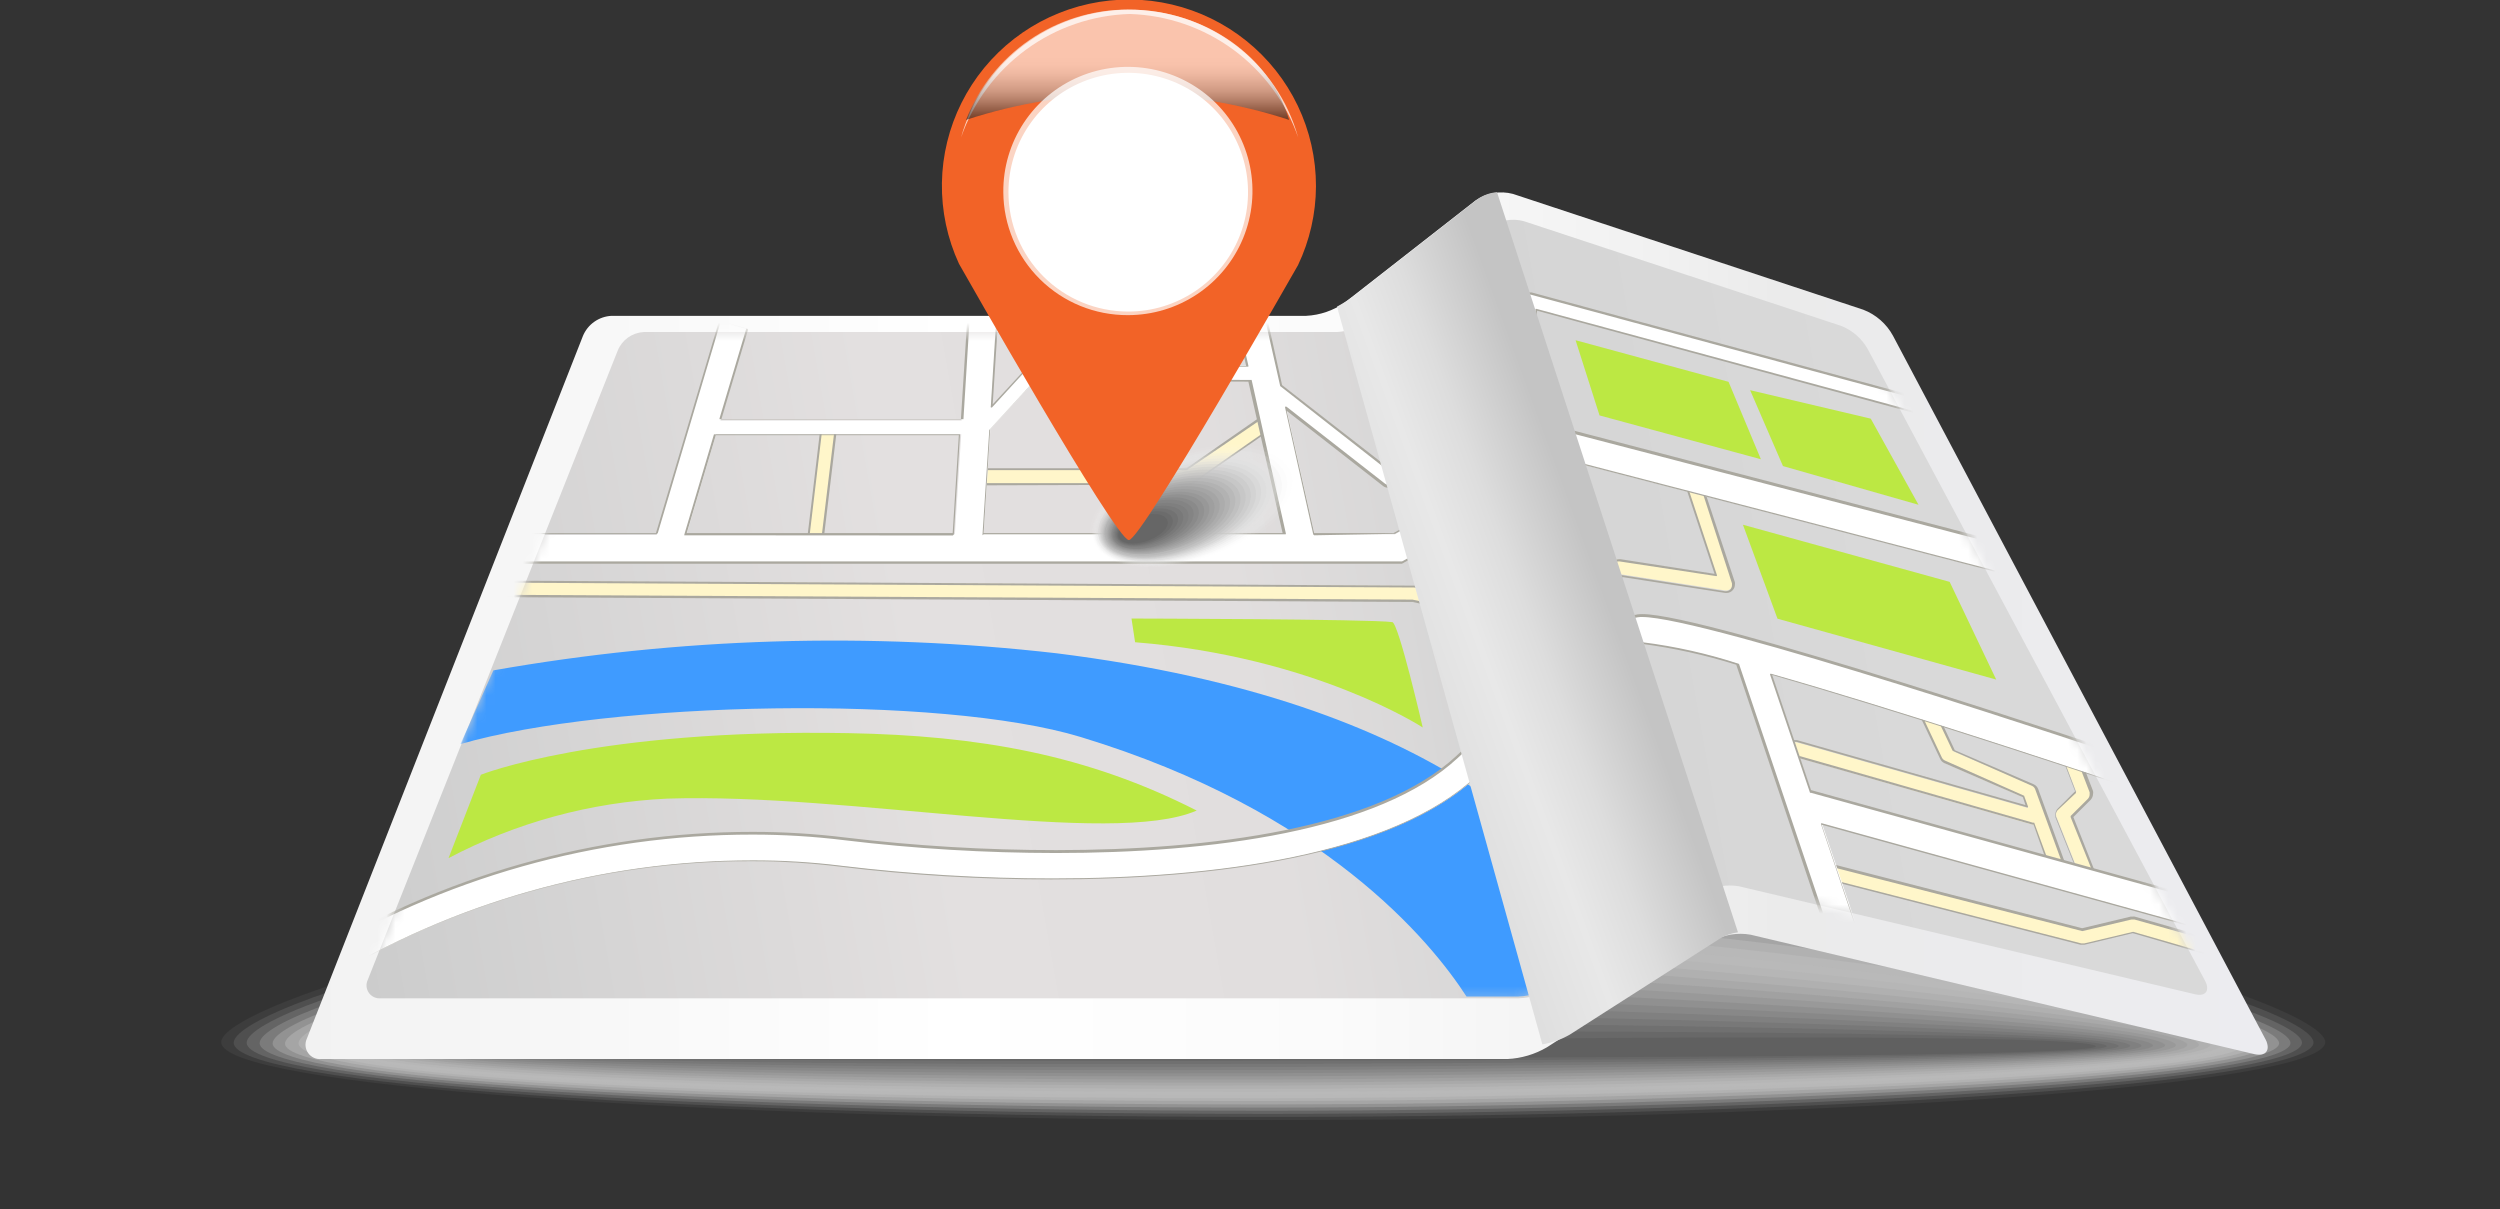 <svg width="275" height="133" viewBox="0 0 275 133" fill="none" xmlns="http://www.w3.org/2000/svg">
<rect x="0" y="0" width="275" height="133" fill="#333333" stroke="none"/>
<g clip-path="url(#clip0_1169_21441)">
<g style="mix-blend-mode:multiply">
<path opacity="0.05" d="M255.782 114.631C255.782 119.398 201.577 123.204 139.888 123.204C75.474 123.204 24.33 119.38 24.33 114.641C24.33 109.901 75.698 94.006 141.09 94.024C202.731 94.024 255.654 109.838 255.782 114.631Z" fill="#F7F7F7"/>
<path opacity="0.1" d="M254.484 114.659C254.612 119.253 198.484 122.86 139.76 122.86C75.554 122.86 25.709 119.235 25.709 114.704C25.709 110.173 74.913 95.03 141.106 95.075C199.782 95.048 254.323 109.974 254.484 114.659Z" fill="#F0F0F0"/>
<path opacity="0.14" d="M253.217 114.677C253.426 119.108 195.439 122.516 139.663 122.525C75.682 122.525 27.135 119.054 27.135 114.704C27.135 110.354 74.159 96.008 141.058 96.063C196.817 96.072 252.993 110.182 253.217 114.677Z" fill="#E8E8E8"/>
<path opacity="0.19" d="M251.951 114.704C252.24 118.963 192.394 122.181 139.583 122.181C75.81 122.181 28.561 118.882 28.561 114.74C28.561 110.599 73.438 97.015 141.058 97.087C193.852 97.096 251.663 110.363 251.951 114.704Z" fill="#E1E1E1"/>
<path opacity="0.24" d="M250.701 114.722C251.054 118.827 189.332 121.836 139.487 121.836C75.939 121.836 29.988 118.719 29.988 114.777C29.988 110.834 72.669 98.02 141.058 98.111C190.903 98.12 250.333 110.535 250.701 114.722Z" fill="#D9D9D9"/>
<path opacity="0.29" d="M249.371 114.74C249.804 118.682 186.223 121.492 139.343 121.492C76.003 121.492 31.35 118.556 31.35 114.804C31.35 111.052 71.852 99.017 141.01 99.135C187.938 99.144 248.986 110.708 249.371 114.74Z" fill="#D2D2D2"/>
<path opacity="0.33" d="M248.169 114.767C248.666 118.537 183.242 121.111 139.327 121.111C76.195 121.165 32.841 118.392 32.841 114.767C32.841 111.143 71.162 99.951 141.074 100.087C184.989 100.168 247.656 110.88 248.169 114.767Z" fill="#CACACA"/>
<path opacity="0.38" d="M246.903 114.786C247.48 118.411 180.197 120.803 139.231 120.803C76.323 120.866 34.267 118.229 34.267 114.867C34.267 111.505 70.409 101.029 141.074 101.183C182.056 101.192 246.326 111.061 246.903 114.786Z" fill="#C2C2C2"/>
<path opacity="0.43" d="M245.653 114.813C246.294 118.247 177.151 120.458 139.151 120.458C76.451 120.531 35.694 118.057 35.694 114.903C35.694 111.75 69.672 102.035 141.09 102.216C179.075 102.216 244.979 111.233 245.653 114.813Z" fill="#BBBBBB"/>
<path opacity="0.48" d="M244.386 114.831C245.092 118.102 174.09 120.114 139.054 120.114C76.547 120.196 37.12 117.894 37.12 114.931C37.12 111.967 68.918 103.15 141.09 103.222C176.11 103.276 243.649 111.405 244.386 114.831Z" fill="#B3B3B3"/>
<path opacity="0.52" d="M243.12 114.849C243.906 117.957 170.997 119.77 138.942 119.779C76.676 119.86 38.514 117.731 38.514 114.967C38.514 112.203 68.133 104.092 141.09 104.246C173.161 104.3 242.303 111.577 243.12 114.849Z" fill="#ACACAC"/>
<path opacity="0.57" d="M241.87 114.876C242.72 117.812 168 119.407 138.878 119.407C76.836 119.498 39.973 117.541 39.973 114.967C39.973 112.393 67.428 105.116 141.106 105.243C170.196 105.325 240.973 111.786 241.87 114.876Z" fill="#A4A4A4"/>
<path opacity="0.62" d="M240.604 114.894C241.517 117.667 164.955 119.081 138.798 119.09C76.964 119.199 41.399 117.404 41.399 115.03C41.399 112.656 66.675 106.149 141.106 106.294C167.247 106.349 239.626 111.931 240.604 114.894Z" fill="#9D9D9D"/>
<path opacity="0.67" d="M239.338 114.921C240.315 117.522 161.909 118.737 138.718 118.746C77.093 118.864 42.826 117.232 42.826 115.057C42.826 112.882 65.921 107.164 141.106 107.318C164.281 107.364 238.28 112.103 239.338 114.921Z" fill="#959595"/>
<path opacity="0.71" d="M238.152 114.94C239.194 117.377 158.912 118.392 138.686 118.401C77.285 118.528 44.316 117.069 44.316 115.094C44.316 113.118 65.152 108.17 141.186 108.342C161.316 108.388 236.95 112.275 238.152 114.94Z" fill="#8D8D8D"/>
<path opacity="0.76" d="M236.821 114.958C237.927 117.232 155.803 118.057 138.542 118.057C77.349 118.193 45.679 116.906 45.679 115.121C45.679 113.335 64.431 109.176 141.122 109.366C158.367 109.402 235.603 112.447 236.821 114.958Z" fill="#868686"/>
<path opacity="0.81" d="M235.555 114.985C236.725 117.087 152.758 117.704 138.445 117.704C77.541 117.849 47.089 116.734 47.089 115.148C47.089 113.562 63.661 110.173 141.106 110.372C155.402 110.427 234.257 112.629 235.555 114.985Z" fill="#7E7E7E"/>
<path opacity="0.86" d="M234.305 115.003C235.523 116.942 149.713 117.368 138.365 117.368C77.605 117.522 48.532 116.58 48.532 115.184C48.532 113.789 62.956 111.179 141.138 111.405C152.453 111.442 232.911 112.801 234.305 115.003Z" fill="#777777"/>
<path opacity="0.9" d="M233.039 115.03C234.321 116.797 146.667 117.024 138.285 117.024C77.734 117.187 49.958 116.408 49.958 115.212C49.958 114.015 62.187 112.158 141.138 112.42C149.488 112.457 231.548 112.973 233.039 115.03Z" fill="#6F6F6F"/>
<path opacity="0.95" d="M231.741 115.049C233.087 116.653 143.59 116.68 138.157 116.689C77.83 116.852 51.352 116.245 51.352 115.248C51.352 114.251 61.402 113.073 141.106 113.436C146.539 113.472 230.138 113.155 231.741 115.049Z" fill="#686868"/>
<path d="M230.523 115.067C231.901 116.517 140.561 116.335 138.109 116.344C78.006 116.517 52.811 116.082 52.811 115.284C52.811 114.487 60.68 114.079 141.138 114.478C143.59 114.505 228.84 113.336 230.523 115.067Z" fill="#606060"/>
</g>
<path d="M249.23 114.373C249.795 115.536 249.23 116.248 247.95 115.948L192.57 102.817C191.097 102.557 189.58 102.816 188.278 103.549L170.169 115.198C168.847 115.976 167.354 116.421 165.821 116.492H35.333C35.056 116.518 34.777 116.471 34.524 116.355C34.272 116.239 34.054 116.059 33.894 115.832C33.733 115.606 33.636 115.341 33.611 115.065C33.586 114.789 33.634 114.511 33.751 114.26L64.115 36.974C64.373 36.34 64.808 35.792 65.368 35.397C65.929 35.001 66.591 34.774 67.277 34.742H143.684C145.198 34.665 146.659 34.164 147.9 33.297L162.319 22.042C162.911 21.634 163.584 21.359 164.293 21.236C165.001 21.113 165.728 21.145 166.423 21.329L204.956 34.066C206.356 34.603 207.518 35.621 208.231 36.936L249.23 114.373Z" fill="url(#paint0_linear_1169_21441)"/>
<path d="M242.585 107.938C243.112 109.007 242.585 109.645 241.437 109.364L191.29 97.49C189.951 97.259 188.574 97.498 187.393 98.165L170.997 108.651C169.8 109.351 168.45 109.751 167.063 109.814H41.883C41.632 109.838 41.379 109.795 41.15 109.69C40.92 109.585 40.723 109.421 40.577 109.215C40.432 109.01 40.344 108.769 40.322 108.518C40.3 108.268 40.345 108.016 40.453 107.788L67.955 38.549C68.19 37.976 68.583 37.481 69.09 37.122C69.597 36.764 70.195 36.556 70.816 36.523H147.053C148.407 36.445 149.711 35.99 150.818 35.21L163.863 24.987C164.404 24.61 165.022 24.356 165.672 24.242C166.323 24.129 166.99 24.159 167.628 24.33L202.528 35.848C203.788 36.347 204.833 37.27 205.483 38.456L242.585 107.938Z" fill="url(#paint1_linear_1169_21441)"/>
<mask id="mask0_1169_21441" style="mask-type:luminance" maskUnits="userSpaceOnUse" x="40" y="24" width="203" height="86">
<path d="M242.566 107.938C243.074 108.989 242.566 109.627 241.399 109.364L191.252 97.49C189.922 97.238 188.546 97.471 187.374 98.146L170.96 108.651C169.758 109.337 168.409 109.73 167.025 109.795H41.846C41.597 109.82 41.346 109.778 41.118 109.674C40.891 109.57 40.695 109.407 40.551 109.203C40.408 108.999 40.321 108.76 40.301 108.511C40.28 108.263 40.326 108.013 40.434 107.788L67.917 38.531C68.153 37.959 68.547 37.467 69.054 37.112C69.561 36.756 70.159 36.552 70.778 36.523H147.034C148.39 36.442 149.695 35.98 150.799 35.192L163.863 24.968C164.404 24.591 165.022 24.338 165.673 24.227C166.325 24.117 166.992 24.152 167.628 24.33L202.528 35.848C203.783 36.345 204.827 37.26 205.483 38.437L242.566 107.938Z" fill="white"/>
</mask>
<g mask="url(#mask0_1169_21441)">
<g style="mix-blend-mode:color-burn">
<path d="M170.96 108.426L179.148 103.174C172.484 94.113 158.988 77.23 116.257 71.865C95.612 69.5 74.732 70.132 54.27 73.741L50.655 81.845C67.108 77.099 103.494 76.386 118.892 81.076C145.679 89.217 157.425 103.586 161.322 109.627H166.969C168.378 109.561 169.749 109.148 170.96 108.426Z" fill="#3F9BFF"/>
</g>
<path d="M90.398 47.101L88.829 60.271L90.399 60.456L91.968 47.286L90.398 47.101Z" fill="#FFF6CA"/>
<path d="M90.337 60.554L88.661 60.347L90.261 46.935H90.374L92.068 47.141L90.468 60.422V60.535L90.337 60.554ZM88.906 60.141L90.224 60.291L91.786 47.366L90.449 47.216L88.906 60.141Z" fill="#AAA89F"/>
<path d="M131.034 53.256H108.313V51.699H130.545L138.827 45.94L139.712 47.235L131.034 53.256Z" fill="#FFF6CA"/>
<path d="M108.182 53.388V51.512H130.507L138.865 45.697L139.919 47.178L131.128 53.275V53.181V53.313L108.182 53.388ZM108.426 53.144H131.015L139.561 47.197L138.789 46.09L130.545 51.718H108.426V53.05V53.144Z" fill="#AAA89F"/>
<path d="M172.522 69.764H172.353L155.411 66.125L56.039 65.506C55.829 65.506 55.628 65.423 55.48 65.275C55.332 65.127 55.248 64.927 55.248 64.718C55.248 64.509 55.332 64.309 55.48 64.161C55.628 64.013 55.829 63.93 56.039 63.93L155.411 64.455H155.58L172.202 68.019L177.416 61.829C177.504 61.724 177.619 61.645 177.748 61.599C177.877 61.552 178.016 61.541 178.15 61.566L188.692 63.199L185.529 53.613C185.494 53.516 185.479 53.412 185.484 53.309C185.49 53.206 185.516 53.105 185.562 53.012C185.608 52.919 185.672 52.837 185.75 52.769C185.829 52.701 185.92 52.65 186.019 52.618C186.118 52.586 186.222 52.574 186.326 52.582C186.429 52.59 186.531 52.618 186.623 52.665C186.716 52.712 186.798 52.777 186.866 52.856C186.933 52.935 186.985 53.026 187.017 53.125L190.612 63.93C190.652 64.059 190.659 64.195 190.632 64.327C190.604 64.459 190.543 64.582 190.454 64.683C190.365 64.785 190.252 64.862 190.125 64.908C189.997 64.953 189.861 64.965 189.727 64.943L178.339 63.18L173.106 69.389C173.045 69.493 172.96 69.58 172.859 69.646C172.757 69.711 172.642 69.751 172.522 69.764Z" fill="#FFF6CA"/>
<path d="M172.334 69.858L155.392 66.219L56.096 65.694C55.857 65.689 55.63 65.593 55.462 65.425C55.294 65.257 55.197 65.031 55.192 64.793C55.197 64.551 55.296 64.32 55.468 64.149C55.639 63.977 55.871 63.879 56.114 63.874L155.486 64.418H155.675L172.221 67.963L177.398 61.829C177.483 61.728 177.59 61.648 177.71 61.593C177.83 61.538 177.962 61.509 178.094 61.51H178.245L188.598 63.124L185.492 53.744C185.474 53.651 185.474 53.556 185.492 53.463C185.487 53.271 185.545 53.084 185.657 52.928C185.77 52.772 185.929 52.657 186.113 52.6C186.206 52.582 186.302 52.582 186.395 52.6C186.589 52.6 186.778 52.661 186.934 52.776C187.09 52.891 187.205 53.053 187.261 53.238L190.838 64.043C190.856 64.136 190.856 64.231 190.838 64.324C190.836 64.539 190.756 64.746 190.612 64.906C190.528 65.004 190.425 65.084 190.308 65.138C190.191 65.194 190.064 65.223 189.934 65.225H189.784L178.489 63.48L173.294 69.633C173.207 69.732 173.1 69.811 172.98 69.866C172.86 69.921 172.729 69.95 172.597 69.952V69.727C172.694 69.724 172.79 69.7 172.877 69.658C172.965 69.616 173.043 69.557 173.106 69.483L178.339 63.274H178.452L189.746 65.037H189.859C189.955 65.037 190.05 65.018 190.137 64.979C190.225 64.94 190.303 64.883 190.367 64.812C190.461 64.687 190.514 64.536 190.518 64.38C190.528 64.312 190.528 64.243 190.518 64.174L186.979 53.238C186.935 53.104 186.849 52.989 186.733 52.908C186.618 52.827 186.48 52.785 186.339 52.788C186.271 52.771 186.2 52.771 186.132 52.788C185.998 52.832 185.882 52.917 185.801 53.032C185.719 53.147 185.677 53.285 185.68 53.425C185.672 53.494 185.672 53.563 185.68 53.632L188.861 63.255V63.367C188.861 63.367 188.861 63.367 188.748 63.367L178.132 61.754H178.038C177.94 61.757 177.845 61.781 177.758 61.823C177.67 61.865 177.592 61.924 177.529 61.998L172.315 68.189H172.202L155.562 64.624H155.43L56.058 64.099C55.878 64.099 55.706 64.17 55.579 64.297C55.452 64.424 55.38 64.595 55.38 64.775C55.38 64.949 55.45 65.116 55.573 65.239C55.697 65.362 55.864 65.431 56.039 65.431L155.373 65.956L172.315 69.614H172.466V69.839L172.334 69.858Z" fill="#AAA89F"/>
<g style="mix-blend-mode:multiply">
<path d="M124.86 70.646C144.587 72.222 156.503 80.025 156.503 80.025C156.503 80.025 153.849 68.526 153.152 68.432C150.78 68.095 124.464 68.038 124.464 68.038L124.86 70.646Z" fill="#BCE843"/>
</g>
<g style="mix-blend-mode:multiply">
<path d="M52.895 85.222L49.338 94.395C56.775 90.474 64.99 88.238 73.395 87.848C93.386 87.191 122.337 93.213 131.636 89.161C119.551 83.008 107.711 80.907 93.254 80.644C65.658 80.138 52.895 85.222 52.895 85.222Z" fill="#BCE843"/>
</g>
<path d="M173.35 47.648L167.44 50.949L169.021 34.066L217.53 47.197C217.735 47.249 217.952 47.219 218.135 47.114C218.317 47.009 218.452 46.837 218.509 46.635C218.537 46.535 218.545 46.43 218.532 46.328C218.518 46.225 218.484 46.126 218.431 46.036C218.379 45.947 218.308 45.869 218.225 45.807C218.141 45.746 218.046 45.702 217.944 45.678L168.513 32.303C168.404 32.275 168.291 32.271 168.18 32.291C168.07 32.31 167.965 32.352 167.873 32.415C167.775 32.479 167.693 32.565 167.634 32.666C167.575 32.767 167.541 32.88 167.534 32.997L165.764 51.868H165.651H153.096L140.973 42.376L139.373 35.267L136.286 35.961L137.246 40.2L113.565 40.163C113.455 40.165 113.347 40.189 113.246 40.234C113.146 40.279 113.056 40.344 112.982 40.425L109.029 44.74L109.631 35.361L106.469 35.154L105.772 46.259H79.249L82.204 36.298L79.193 35.398L72.228 58.847H56.83V61.979H154.263L173.802 51.005L224.458 64.137L225.267 61.098L173.35 47.648ZM113.979 41.739L137.585 41.87L141.35 58.753H108.2L108.935 47.216L113.979 41.739ZM78.778 47.76H105.734L105.038 58.772H75.522L78.778 47.76ZM153.435 58.772H144.606L141.5 44.89L152.305 53.35C152.445 53.458 152.617 53.518 152.795 53.519H162.828L153.435 58.772Z" fill="white"/>
<path d="M173.802 51.118L154.225 62.017H56.83L56.717 61.904V58.753L56.83 58.64H72.153L79.099 35.285H79.23L82.261 36.186V36.336L79.343 46.147H105.697L106.393 35.154L106.525 35.042L109.669 35.248L109.782 35.361L109.198 44.477L112.963 40.407C113.047 40.316 113.149 40.245 113.262 40.197C113.376 40.148 113.498 40.124 113.622 40.125L137.076 40.238L136.154 36.148L136.248 36.017L139.335 35.323H139.467L141.03 42.358L153.077 51.737H165.595L167.345 32.978C167.361 32.847 167.405 32.721 167.473 32.608C167.541 32.495 167.632 32.397 167.741 32.322C167.89 32.219 168.068 32.166 168.249 32.172H168.494L217.926 45.547C218.116 45.597 218.285 45.709 218.404 45.865C218.523 46.022 218.587 46.213 218.584 46.41C218.593 46.491 218.593 46.572 218.584 46.653C218.528 46.843 218.411 47.01 218.251 47.128C218.092 47.246 217.898 47.31 217.7 47.31H217.474L169.077 34.179L167.534 50.687L173.181 47.498V47.385L225.06 60.91V61.06L224.25 64.099H224.1L173.539 50.968L173.802 51.118ZM224.326 64.061L225.06 61.248L173.332 47.779L167.458 51.062H167.327C167.314 51.025 167.314 50.986 167.327 50.949L168.908 34.066C168.9 34.052 168.895 34.036 168.895 34.019C168.895 34.003 168.9 33.987 168.908 33.972H169.002L217.53 47.104H217.7C217.848 47.103 217.992 47.053 218.108 46.961C218.224 46.869 218.306 46.741 218.34 46.597C218.349 46.541 218.349 46.484 218.34 46.428C218.339 46.28 218.289 46.137 218.197 46.021C218.105 45.906 217.976 45.824 217.831 45.79L168.4 32.415H168.23C168.093 32.414 167.96 32.46 167.854 32.547C167.77 32.599 167.701 32.67 167.652 32.755C167.602 32.841 167.575 32.936 167.571 33.034L165.802 51.906L165.632 52H152.983L140.822 42.47L139.241 35.473L136.399 36.111L137.321 40.219C137.33 40.256 137.33 40.295 137.321 40.332H137.227L113.565 40.275C113.472 40.275 113.38 40.295 113.296 40.334C113.211 40.373 113.136 40.43 113.076 40.5L109.123 44.815C109.103 44.827 109.08 44.833 109.057 44.833C109.034 44.833 109.011 44.827 108.991 44.815C108.979 44.795 108.973 44.772 108.973 44.749C108.973 44.726 108.979 44.704 108.991 44.684L109.575 35.304L106.657 35.117L105.979 46.109H105.847H79.249H79.155C79.147 46.092 79.142 46.072 79.142 46.053C79.142 46.034 79.147 46.014 79.155 45.997L82.091 36.148L79.287 35.323L72.359 58.64L72.247 58.734H56.98V61.754H154.225L173.802 50.893L224.345 64.024L224.326 64.061ZM144.568 58.884L144.455 58.79L141.368 44.871C141.36 44.85 141.355 44.828 141.355 44.806C141.355 44.783 141.36 44.761 141.368 44.74C141.391 44.727 141.417 44.72 141.444 44.72C141.47 44.72 141.496 44.727 141.519 44.74L152.324 53.181C152.442 53.275 152.587 53.327 152.738 53.331H162.771C162.788 53.322 162.808 53.316 162.828 53.316C162.848 53.316 162.867 53.322 162.884 53.331C162.898 53.351 162.905 53.374 162.905 53.397C162.905 53.421 162.898 53.444 162.884 53.463L153.472 58.697V58.584V58.715L144.568 58.884ZM144.568 58.64H153.284L162.244 53.65H152.663C152.462 53.647 152.269 53.574 152.117 53.444L141.538 45.19L144.568 58.64ZM108.069 58.884L108.822 47.291L113.866 41.795H113.961V41.682L137.566 41.795H137.679L141.444 58.678C141.455 58.708 141.455 58.741 141.444 58.772H108.2L108.069 58.884ZM108.916 47.254L108.2 58.64H141.086L137.321 41.982L113.848 41.851L108.878 47.254H108.916ZM75.39 58.884C75.354 58.897 75.314 58.897 75.277 58.884V58.79L78.534 47.779H78.647H105.603L104.925 58.79L104.812 58.903L75.39 58.884ZM75.541 58.64H104.793L105.471 47.873H78.741L75.541 58.64Z" fill="#AAA89F"/>
<g style="mix-blend-mode:multiply">
<path d="M175.948 45.697L173.313 37.424L190.141 42.001L193.699 50.518L175.948 45.697Z" fill="#BCE843"/>
</g>
<g style="mix-blend-mode:multiply">
<path d="M196.127 51.268L192.513 42.92L205.784 46.053L211.036 55.526L196.127 51.268Z" fill="#BCE843"/>
</g>
<g style="mix-blend-mode:multiply">
<path d="M191.723 57.721L195.525 68.057L219.582 74.754L214.462 64.005L191.723 57.721Z" fill="#BCE843"/>
</g>
<path d="M227.168 95.52L224.006 86.872C223.972 86.772 223.918 86.681 223.847 86.603C223.775 86.526 223.688 86.464 223.592 86.422L214.914 82.67L212.674 77.943C212.629 77.849 212.567 77.766 212.49 77.696C212.413 77.626 212.322 77.573 212.225 77.538C212.127 77.503 212.023 77.488 211.919 77.493C211.815 77.498 211.713 77.523 211.62 77.568C211.526 77.612 211.441 77.674 211.372 77.751C211.302 77.828 211.248 77.918 211.213 78.015C211.178 78.113 211.163 78.216 211.168 78.32C211.173 78.423 211.199 78.525 211.243 78.618L213.615 83.589C213.689 83.768 213.831 83.909 214.01 83.983L222.632 87.735L223.065 88.879L197.709 81.676C197.506 81.619 197.29 81.644 197.106 81.746C196.923 81.848 196.787 82.019 196.73 82.22C196.672 82.422 196.698 82.638 196.8 82.82C196.902 83.003 197.073 83.138 197.276 83.195L223.535 90.699H223.705L225.681 96.083C225.735 96.235 225.834 96.366 225.965 96.46C226.097 96.554 226.254 96.606 226.415 96.608C226.502 96.627 226.592 96.627 226.679 96.608C226.786 96.573 226.884 96.516 226.968 96.441C227.052 96.366 227.118 96.274 227.165 96.172C227.211 96.069 227.235 95.959 227.235 95.846C227.236 95.734 227.213 95.623 227.168 95.52Z" fill="#FFF6CA"/>
<path d="M225.568 96.008L223.686 90.699H223.554L197.2 83.195C197.01 83.139 196.843 83.022 196.724 82.864C196.605 82.705 196.541 82.512 196.542 82.314C196.534 82.233 196.534 82.151 196.542 82.07C196.598 81.88 196.715 81.714 196.875 81.595C197.034 81.477 197.227 81.413 197.426 81.413H197.671L222.801 88.561L222.519 87.698L213.878 83.946C213.681 83.852 213.521 83.693 213.427 83.496L211.13 78.637C211.103 78.507 211.103 78.373 211.13 78.243C211.128 78.074 211.175 77.909 211.266 77.766C211.356 77.623 211.485 77.508 211.638 77.436C211.759 77.371 211.896 77.338 212.034 77.343C212.205 77.343 212.373 77.392 212.517 77.486C212.66 77.579 212.774 77.712 212.843 77.868L215.027 82.52L223.705 86.272C223.929 86.369 224.105 86.552 224.194 86.778L227.338 95.426C227.356 95.532 227.356 95.639 227.338 95.745C227.335 95.928 227.279 96.105 227.175 96.256C227.071 96.406 226.924 96.522 226.754 96.589H226.434C226.247 96.591 226.065 96.534 225.913 96.426C225.761 96.318 225.647 96.165 225.587 95.989L225.568 96.008ZM196.862 82.164C196.853 82.22 196.853 82.277 196.862 82.332C196.86 82.48 196.907 82.624 196.995 82.743C197.084 82.862 197.209 82.948 197.351 82.989L223.61 90.493H223.761L225.738 95.876C225.778 96.008 225.861 96.124 225.973 96.205C226.085 96.286 226.22 96.329 226.359 96.327C226.433 96.344 226.51 96.344 226.585 96.327C226.715 96.284 226.829 96.201 226.91 96.09C226.991 95.978 227.036 95.845 227.036 95.708C227.045 95.633 227.045 95.557 227.036 95.483L223.874 86.835C223.844 86.748 223.797 86.669 223.736 86.601C223.674 86.534 223.6 86.479 223.516 86.441L214.782 82.576L212.542 77.868C212.489 77.752 212.404 77.654 212.298 77.585C212.191 77.515 212.067 77.477 211.94 77.474C211.847 77.446 211.749 77.446 211.657 77.474C211.541 77.527 211.443 77.611 211.373 77.718C211.303 77.824 211.264 77.947 211.262 78.074C211.236 78.166 211.236 78.264 211.262 78.356L213.615 83.346C213.688 83.487 213.807 83.6 213.954 83.664L222.65 87.529L223.065 88.673C223.078 88.692 223.086 88.715 223.086 88.739C223.086 88.762 223.078 88.785 223.065 88.804C223.047 88.813 223.028 88.817 223.008 88.817C222.989 88.817 222.969 88.813 222.952 88.804L197.614 81.601H197.426C197.28 81.597 197.136 81.643 197.02 81.732C196.903 81.821 196.821 81.947 196.786 82.089L196.862 82.164Z" fill="#AAA89F"/>
<path d="M229.709 97.283C229.549 97.285 229.393 97.237 229.261 97.147C229.13 97.056 229.03 96.927 228.975 96.777L226.208 89.836C226.154 89.689 226.143 89.53 226.177 89.378C226.21 89.225 226.286 89.085 226.396 88.973L228.392 87.097L226.867 83.139C226.828 83.043 226.809 82.941 226.81 82.837C226.812 82.734 226.834 82.632 226.877 82.537C226.919 82.442 226.98 82.357 227.056 82.287C227.132 82.216 227.221 82.162 227.319 82.126C227.415 82.087 227.518 82.068 227.622 82.07C227.726 82.071 227.828 82.094 227.923 82.136C228.018 82.178 228.104 82.239 228.174 82.314C228.245 82.39 228.3 82.479 228.335 82.576L230.048 87.022C230.105 87.166 230.118 87.323 230.084 87.473C230.051 87.624 229.973 87.761 229.86 87.867L227.865 89.742L230.444 96.177C230.518 96.373 230.513 96.591 230.428 96.784C230.344 96.977 230.187 97.129 229.992 97.208C229.904 97.251 229.808 97.277 229.709 97.283Z" fill="#FFF6CA"/>
<path d="M228.862 96.833L226.095 89.892C226.076 89.787 226.076 89.679 226.095 89.573C226.094 89.451 226.118 89.329 226.167 89.216C226.215 89.102 226.287 89.001 226.378 88.917L228.26 87.041L226.773 83.158C226.755 83.046 226.755 82.932 226.773 82.82C226.772 82.637 226.828 82.458 226.932 82.308C227.037 82.157 227.185 82.041 227.356 81.976C227.462 81.957 227.571 81.957 227.676 81.976C227.86 81.978 228.038 82.035 228.189 82.138C228.34 82.242 228.456 82.388 228.524 82.558L230.237 87.022C230.256 87.128 230.256 87.236 230.237 87.341C230.227 87.587 230.127 87.821 229.954 87.998L228.072 89.874L230.594 96.252C230.621 96.363 230.621 96.478 230.594 96.589C230.593 96.77 230.537 96.946 230.433 97.094C230.328 97.241 230.181 97.353 230.011 97.415C229.905 97.439 229.796 97.439 229.691 97.415V97.171C229.771 97.189 229.855 97.189 229.935 97.171C230.056 97.118 230.159 97.031 230.233 96.921C230.306 96.812 230.346 96.683 230.349 96.552C230.36 96.471 230.36 96.389 230.349 96.308L227.771 89.892V89.761L229.653 87.885C229.782 87.755 229.856 87.581 229.86 87.397C229.869 87.317 229.869 87.235 229.86 87.154L228.147 82.708C228.103 82.579 228.019 82.468 227.907 82.391C227.796 82.313 227.662 82.273 227.526 82.276H227.281C227.155 82.325 227.047 82.41 226.97 82.52C226.893 82.63 226.85 82.761 226.848 82.895C226.829 82.976 226.829 83.059 226.848 83.139L228.354 87.116V87.229L226.359 89.105C226.292 89.167 226.239 89.243 226.204 89.327C226.168 89.411 226.15 89.501 226.152 89.592C226.136 89.673 226.136 89.756 226.152 89.836L228.919 96.777C228.966 96.902 229.051 97.009 229.163 97.083C229.274 97.157 229.406 97.194 229.54 97.19V97.396C229.358 97.398 229.18 97.345 229.029 97.245C228.878 97.144 228.761 97.001 228.693 96.833H228.862Z" fill="#AAA89F"/>
<path d="M246.425 105.931H246.218L234.585 102.573L229.258 103.849C229.133 103.868 229.006 103.868 228.881 103.849L201.248 96.758C201.146 96.734 201.051 96.69 200.967 96.628C200.884 96.567 200.813 96.489 200.761 96.4C200.708 96.31 200.674 96.211 200.66 96.108C200.647 96.006 200.655 95.901 200.683 95.801C200.736 95.6 200.867 95.428 201.047 95.323C201.226 95.218 201.441 95.187 201.643 95.239L229.088 102.273L234.415 100.998C234.552 100.97 234.693 100.97 234.83 100.998L246.651 104.393C246.851 104.454 247.019 104.589 247.121 104.771C247.223 104.953 247.25 105.167 247.197 105.368C247.145 105.532 247.042 105.674 246.903 105.775C246.765 105.877 246.597 105.931 246.425 105.931Z" fill="#FFF6CA"/>
<path d="M246.18 106.006L234.604 102.648L229.276 103.924H228.862L201.21 96.852C201.016 96.799 200.845 96.684 200.722 96.525C200.6 96.365 200.533 96.171 200.532 95.97C200.523 95.895 200.523 95.82 200.532 95.745C200.586 95.552 200.701 95.381 200.861 95.259C201.02 95.137 201.216 95.071 201.417 95.07H201.643L229.032 102.104L234.359 100.829H234.585C234.665 100.811 234.749 100.811 234.83 100.829L246.67 104.224C246.858 104.281 247.023 104.399 247.139 104.558C247.254 104.717 247.314 104.909 247.31 105.106C247.318 105.187 247.318 105.269 247.31 105.35C247.253 105.54 247.136 105.706 246.977 105.824C246.817 105.943 246.624 106.006 246.425 106.006V105.762C246.569 105.764 246.709 105.719 246.824 105.635C246.94 105.55 247.024 105.43 247.065 105.293C247.072 105.231 247.072 105.168 247.065 105.106C247.067 104.958 247.02 104.814 246.932 104.695C246.843 104.577 246.718 104.49 246.576 104.449L234.792 101.148H234.604H234.453L229.051 102.423L201.605 95.389H201.436C201.287 95.389 201.144 95.439 201.027 95.531C200.911 95.623 200.83 95.751 200.796 95.895C200.785 95.951 200.785 96.008 200.796 96.064C200.796 96.212 200.846 96.355 200.939 96.471C201.031 96.587 201.16 96.668 201.304 96.702L228.938 103.774H229.276L234.641 102.498L246.275 105.856H246.463V106.1H246.218L246.18 106.006Z" fill="#AAA89F"/>
<path d="M244.712 99.685L199.233 87.116L194.847 74.154C208.024 77.906 226.585 84.002 235.375 86.966L236.392 83.984C231.422 82.314 187.638 67.644 180.673 67.644C179.656 67.644 176.908 67.644 160.305 83.196C147.336 95.332 111.871 94.563 92.972 92.219C72.38 89.893 51.601 94.516 33.959 105.35L35.653 107.995C52.664 97.525 72.707 93.04 92.576 95.257C112.041 97.696 148.653 98.334 162.47 85.409C177.379 71.471 180.409 70.758 180.673 70.721C184.237 71.17 187.753 71.942 191.177 73.028L201.793 104.506L204.786 103.493L200.438 90.624L243.884 102.63L244.712 99.685Z" fill="white"/>
<path d="M35.559 108.145L33.846 105.5V105.35C48.552 96.293 65.5 91.499 82.788 91.506C86.192 91.503 89.593 91.71 92.972 92.125C100.674 93.05 108.424 93.513 116.182 93.513C133.123 93.513 151.665 91.13 160.211 83.139C176.833 67.588 179.562 67.55 180.654 67.55C187.694 67.55 231.479 82.22 236.411 83.889V84.04L235.394 87.003H235.244C226.509 84.058 208.137 78.037 194.941 74.247L199.215 86.91L244.656 99.478V99.628L243.827 102.667H243.677L200.382 90.718L204.655 103.38V103.53L201.662 104.524H201.53L190.988 73.122C187.58 72.051 184.084 71.279 180.541 70.815C180.353 70.815 177.303 71.546 162.395 85.484C152.983 94.226 133.425 96.739 115.636 96.739C107.871 96.743 100.114 96.273 92.407 95.332C89.153 94.932 85.878 94.732 82.6 94.732C65.977 94.733 49.682 99.344 35.54 108.051H35.37L35.559 108.145ZM35.69 107.92C49.844 99.244 66.134 94.647 82.75 94.638C86.041 94.629 89.33 94.829 92.595 95.239C100.291 96.164 108.035 96.627 115.786 96.627C133.538 96.627 153.152 94.076 162.395 85.371C177.322 71.415 180.315 70.702 180.673 70.646C184.28 71.099 187.836 71.896 191.29 73.028L201.869 104.393L204.617 103.455L200.325 90.699C200.315 90.678 200.31 90.656 200.31 90.633C200.31 90.611 200.315 90.588 200.325 90.568C200.343 90.559 200.362 90.555 200.382 90.555C200.401 90.555 200.42 90.559 200.438 90.568L243.733 102.536L244.524 99.741L199.215 87.21C199.215 87.21 199.215 87.21 199.102 87.21L194.716 74.229C194.707 74.211 194.703 74.192 194.703 74.172C194.703 74.153 194.707 74.134 194.716 74.116C194.716 74.116 194.716 74.116 194.829 74.116C208.005 77.868 226.415 83.927 235.244 86.91L236.185 84.152C230.726 82.276 187.468 67.851 180.616 67.869C179.656 67.869 176.965 67.869 160.343 83.383C151.665 91.468 133.161 93.832 116.144 93.832C108.374 93.827 100.611 93.357 92.897 92.425C89.531 92.01 86.142 91.803 82.75 91.806C65.553 91.802 48.692 96.563 34.053 105.556L35.634 107.995L35.69 107.92Z" fill="#AAA89F"/>
</g>
<g style="mix-blend-mode:multiply">
<path opacity="0.04" d="M142.573 51.831C143.627 54.907 139.467 59.128 133.293 61.21C127.119 63.292 121.227 62.542 120.116 59.447C119.005 56.352 123.222 52.15 129.396 50.067C135.571 47.985 141.5 48.754 142.573 51.831Z" fill="#F9F9F9"/>
<path opacity="0.08" d="M142.008 52.056C143.025 55.038 138.997 59.128 132.992 61.173C126.987 63.217 121.302 62.467 120.285 59.484C119.269 56.502 123.278 52.393 129.283 50.349C135.288 48.304 140.973 49.054 142.008 52.056Z" fill="#F3F3F3"/>
<path opacity="0.12" d="M141.425 52.262C142.422 55.151 138.526 59.109 132.709 61.098C126.893 63.086 121.415 62.355 120.398 59.466C119.382 56.577 123.297 52.6 129.114 50.63C134.931 48.66 140.427 49.373 141.425 52.262Z" fill="#EDEDED"/>
<path opacity="0.15" d="M140.86 52.487C141.839 55.282 138.055 59.109 132.427 61.041C126.799 62.973 121.471 62.242 120.511 59.447C119.551 56.652 123.316 52.806 128.944 50.893C134.573 48.979 139.919 49.673 140.86 52.487Z" fill="#E7E7E7"/>
<path opacity="0.19" d="M140.295 52.694C141.237 55.414 137.585 59.109 132.145 60.966C126.704 62.823 121.565 62.129 120.624 59.428C119.683 56.727 123.335 53.012 128.775 51.155C134.215 49.298 139.373 49.992 140.295 52.694Z" fill="#E2E2E2"/>
<path opacity="0.23" d="M139.731 52.919C140.634 55.526 137.114 59.109 131.862 60.891C126.61 62.673 121.641 62.017 120.737 59.409C119.834 56.802 123.354 53.219 128.606 51.437C133.858 49.655 138.827 50.292 139.731 52.919Z" fill="#DCDCDC"/>
<path opacity="0.27" d="M139.166 53.125C140.032 55.657 136.644 59.09 131.636 60.816C126.629 62.542 121.773 61.923 120.907 59.39C120.041 56.858 123.448 53.425 128.436 51.699C133.425 49.974 138.3 50.611 139.166 53.125Z" fill="#D6D6D6"/>
<path opacity="0.31" d="M138.601 53.35C139.429 55.77 136.173 59.09 131.297 60.76C126.422 62.429 121.885 61.81 120.963 59.372C120.041 56.933 123.41 53.631 128.267 51.962C133.123 50.292 137.773 50.93 138.601 53.35Z" fill="#D0D0D0"/>
<path opacity="0.35" d="M138.036 53.556C138.846 55.901 135.702 59.184 131.015 60.685C126.328 62.185 121.885 61.698 121.095 59.353C120.304 57.008 123.429 53.838 128.116 52.243C132.803 50.649 137.227 51.23 138.036 53.556Z" fill="#CACACA"/>
<path opacity="0.38" d="M137.472 53.782C138.244 56.014 135.232 59.072 130.733 60.61C126.234 62.148 121.98 61.585 121.208 59.353C120.436 57.121 123.448 54.044 127.947 52.506C132.446 50.968 136.7 51.549 137.472 53.782Z" fill="#C4C4C4"/>
<path opacity="0.42" d="M136.907 54.007C137.641 56.145 134.761 59.072 130.45 60.553C126.14 62.035 122.055 61.473 121.321 59.334C120.587 57.196 123.467 54.251 127.777 52.787C132.088 51.324 136.154 51.849 136.907 54.007Z" fill="#BEBEBE"/>
<path opacity="0.46" d="M136.342 54.251C137.039 56.295 134.291 59.109 130.168 60.516C126.046 61.923 122.149 61.398 121.434 59.353C120.718 57.308 123.486 54.494 127.608 53.087C131.73 51.681 135.627 52.168 136.342 54.251Z" fill="#B8B8B8"/>
<path opacity="0.5" d="M135.778 54.438C136.455 56.314 133.801 59.072 129.886 60.403C125.97 61.735 122.224 61.248 121.547 59.297C120.869 57.346 123.429 54.663 127.439 53.312C131.448 51.962 135.1 52.468 135.778 54.438Z" fill="#B3B3B3"/>
<path opacity="0.54" d="M135.213 54.645C135.853 56.52 133.33 59.053 129.566 60.272C125.801 61.492 122.262 61.079 121.622 59.222C120.982 57.364 123.504 54.813 127.269 53.594C131.034 52.375 134.573 52.787 135.213 54.645Z" fill="#ADADAD"/>
<path opacity="0.58" d="M134.648 54.87C135.251 56.633 132.86 59.053 129.321 60.272C125.782 61.492 122.394 61.041 121.791 59.259C121.189 57.477 123.58 55.076 127.119 53.857C130.657 52.637 134.027 53.088 134.648 54.87Z" fill="#A7A7A7"/>
<path opacity="0.62" d="M134.083 55.076C134.648 56.764 132.389 59.053 129.039 60.197C125.688 61.341 122.469 60.929 121.904 59.24C121.34 57.552 123.58 55.282 126.949 54.119C130.319 52.956 133.5 53.406 134.083 55.076Z" fill="#A1A1A1"/>
<path opacity="0.65" d="M133.519 55.301C134.065 56.877 131.919 59.053 128.756 60.122C125.594 61.191 122.563 60.816 122.017 59.221C121.471 57.627 123.598 55.47 126.78 54.401C129.961 53.331 132.973 53.706 133.519 55.301Z" fill="#9B9B9B"/>
<path opacity="0.69" d="M132.954 55.507C133.462 57.008 131.448 59.034 128.455 60.066C125.462 61.098 122.638 60.704 122.13 59.203C121.622 57.702 123.617 55.695 126.61 54.663C129.603 53.632 132.389 54.026 132.954 55.507Z" fill="#959595"/>
<path opacity="0.73" d="M132.389 55.732C132.879 57.121 130.996 59.034 128.192 59.991C125.387 60.947 122.733 60.591 122.262 59.203C121.791 57.815 123.655 55.901 126.46 54.945C129.265 53.988 131.9 54.251 132.389 55.732Z" fill="#8F8F8F"/>
<path opacity="0.77" d="M131.806 55.939C132.258 57.252 130.507 59.034 127.89 59.916C125.274 60.797 122.808 60.478 122.356 59.184C121.904 57.89 123.655 56.108 126.271 55.207C128.888 54.307 131.373 54.645 131.806 55.939Z" fill="#898989"/>
<path opacity="0.81" d="M131.241 56.127C131.655 57.327 130.036 58.978 127.608 59.878C125.18 60.779 122.883 60.404 122.469 59.203C122.055 58.002 123.693 56.352 126.102 55.451C128.512 54.551 130.827 54.945 131.241 56.127Z" fill="#838383"/>
<path opacity="0.85" d="M130.676 56.37C131.072 57.496 129.566 59.015 127.326 59.784C125.086 60.553 122.977 60.253 122.582 59.147C122.187 58.04 123.711 56.502 125.933 55.751C128.154 55.001 130.3 55.264 130.676 56.37Z" fill="#7E7E7E"/>
<path opacity="0.88" d="M130.112 56.595C130.469 57.608 129.095 59.015 127.043 59.709C124.991 60.403 123.053 60.16 122.695 59.128C122.337 58.096 123.73 56.708 125.782 56.014C127.834 55.32 129.773 55.582 130.112 56.595Z" fill="#787878"/>
<path opacity="0.92" d="M129.547 56.82C129.867 57.74 128.624 58.996 126.761 59.634C124.897 60.272 123.147 60.047 122.827 59.109C122.507 58.171 123.749 56.914 125.613 56.276C127.476 55.639 129.227 55.882 129.547 56.82Z" fill="#727272"/>
<path opacity="0.96" d="M128.982 57.027C129.265 57.871 128.154 58.996 126.479 59.578C124.803 60.16 123.222 59.934 122.94 59.09C122.657 58.246 123.768 57.121 125.443 56.558C127.119 55.995 128.624 56.126 128.982 57.027Z" fill="#6C6C6C"/>
<path d="M128.417 57.252C128.681 57.984 127.683 58.997 126.196 59.503C124.709 60.01 123.297 59.822 123.053 59.072C122.808 58.321 123.787 57.327 125.274 56.821C126.761 56.314 128.173 56.502 128.417 57.252Z" fill="#666666"/>
</g>
<path d="M144.757 20.485C144.762 17.418 144.076 14.39 142.751 11.623C141.426 8.855 139.495 6.419 137.1 4.494C134.705 2.569 131.908 1.204 128.913 0.498C125.919 -0.207 122.804 -0.233 119.797 0.42C116.791 1.073 113.97 2.391 111.542 4.274C109.115 6.158 107.142 8.56 105.769 11.305C104.396 14.049 103.658 17.065 103.61 20.131C103.562 23.197 104.204 26.234 105.49 29.02C105.49 29.02 122.751 59.484 124.182 59.409C125.613 59.334 142.78 29.17 142.78 29.17C144.073 26.455 144.747 23.489 144.757 20.485Z" fill="url(#paint2_radial_1169_21441)"/>
<g style="mix-blend-mode:screen">
<path style="mix-blend-mode:screen" opacity="0.73" d="M124.276 1.538C128.381 1.666 132.349 3.033 135.657 5.459C138.964 7.884 141.455 11.253 142.799 15.12C141.677 11.078 139.256 7.514 135.907 4.975C132.558 2.435 128.466 1.06 124.257 1.06C120.049 1.06 115.957 2.435 112.608 4.975C109.259 7.514 106.838 11.078 105.716 15.12C107.064 11.248 109.561 7.877 112.876 5.451C116.19 3.026 120.166 1.661 124.276 1.538Z" fill="url(#paint3_radial_1169_21441)"/>
</g>
<g style="mix-blend-mode:screen" opacity="0.62">
<path d="M141.801 13.188C139.712 6.209 132.559 1.051 124.031 1.051C120.188 1.058 116.436 2.22 113.266 4.385C110.096 6.55 107.655 9.618 106.262 13.188C117.805 9.41 130.258 9.41 141.801 13.188Z" fill="url(#paint4_linear_1169_21441)"/>
</g>
<g style="mix-blend-mode:screen" opacity="0.72">
<path d="M110.365 21.141C110.339 18.435 111.121 15.782 112.61 13.519C114.1 11.256 116.231 9.485 118.733 8.431C121.235 7.377 123.994 7.088 126.661 7.6C129.328 8.112 131.782 9.402 133.712 11.307C135.641 13.211 136.96 15.644 137.499 18.297C138.039 20.95 137.775 23.702 136.742 26.205C135.709 28.708 133.952 30.849 131.696 32.355C129.44 33.862 126.785 34.666 124.069 34.666C120.453 34.681 116.978 33.265 114.409 30.729C111.84 28.194 110.385 24.745 110.365 21.141Z" fill="white"/>
</g>
<path d="M110.93 21.141C110.93 18.544 111.703 16.005 113.151 13.846C114.598 11.687 116.656 10.003 119.064 9.01C121.472 8.016 124.121 7.756 126.677 8.262C129.233 8.769 131.581 10.02 133.424 11.856C135.267 13.693 136.522 16.032 137.03 18.579C137.539 21.127 137.278 23.767 136.281 26.166C135.283 28.566 133.594 30.616 131.427 32.059C129.26 33.502 126.713 34.272 124.107 34.272C120.612 34.272 117.26 32.889 114.789 30.426C112.318 27.964 110.93 24.624 110.93 21.141Z" fill="white"/>
<path d="M111.683 21.085C111.683 18.64 112.41 16.25 113.773 14.217C115.137 12.184 117.074 10.6 119.341 9.664C121.607 8.728 124.102 8.483 126.508 8.96C128.914 9.437 131.125 10.615 132.86 12.344C134.594 14.072 135.776 16.275 136.255 18.673C136.733 21.071 136.488 23.557 135.549 25.816C134.61 28.075 133.02 30.005 130.98 31.364C128.94 32.722 126.541 33.447 124.088 33.447C120.798 33.447 117.643 32.145 115.316 29.826C112.99 27.508 111.683 24.364 111.683 21.085Z" fill="white"/>
<g style="mix-blend-mode:screen" opacity="0.76">
<path d="M136.154 21.047C136.158 23.404 135.46 25.709 134.149 27.67C132.838 29.632 130.972 31.161 128.788 32.066C126.604 32.97 124.2 33.209 121.88 32.751C119.56 32.294 117.429 31.161 115.755 29.496C114.082 27.831 112.941 25.708 112.479 23.397C112.016 21.086 112.252 18.69 113.156 16.512C114.06 14.334 115.592 12.473 117.558 11.163C119.524 9.853 121.836 9.154 124.201 9.154C125.77 9.152 127.324 9.458 128.774 10.054C130.224 10.651 131.542 11.526 132.652 12.631C133.762 13.736 134.643 15.048 135.244 16.492C135.845 17.936 136.154 19.484 136.154 21.047Z" fill="white"/>
</g>
<g style="mix-blend-mode:screen" opacity="0.77">
<path d="M124.182 29.47C130.503 29.47 135.627 24.927 135.627 19.322C135.627 13.717 130.503 9.173 124.182 9.173C117.861 9.173 112.737 13.717 112.737 19.322C112.737 24.927 117.861 29.47 124.182 29.47Z" fill="white"/>
</g>
<g style="mix-blend-mode:multiply">
<path d="M189.181 103.249C189.791 102.881 190.47 102.645 191.177 102.555L164.672 21.141C163.891 21.199 163.142 21.471 162.508 21.929L149.444 32.153C148.704 32.751 147.91 33.278 147.072 33.728L169.661 114.879C170.721 114.707 171.742 114.344 172.673 113.81L189.181 103.249Z" fill="url(#paint5_linear_1169_21441)"/>
</g>
</g>
<defs>
<linearGradient id="paint0_linear_1169_21441" x1="33.62" y1="68.807" x2="249.437" y2="68.807" gradientUnits="userSpaceOnUse">
<stop stop-color="#F2F2F2"/>
<stop offset="0.33" stop-color="white"/>
<stop offset="0.52" stop-color="#FBFBFB"/>
<stop offset="0.69" stop-color="#F1F1F1"/>
<stop offset="0.75" stop-color="#EBEBEB"/>
<stop offset="1" stop-color="#ECECF0"/>
</linearGradient>
<linearGradient id="paint1_linear_1169_21441" x1="37.723" y1="93.85" x2="234.035" y2="59.12" gradientUnits="userSpaceOnUse">
<stop stop-color="#CCCCCC"/>
<stop offset="0.04" stop-color="#CFCFCF"/>
<stop offset="0.33" stop-color="#E3E0E0"/>
<stop offset="0.51" stop-color="#E1DEDE"/>
<stop offset="0.6" stop-color="#D9D8D8"/>
<stop offset="0.63" stop-color="#D4D4D4"/>
<stop offset="0.87" stop-color="#D9D9D9"/>
</linearGradient>
<radialGradient id="paint2_radial_1169_21441" cx="0" cy="0" r="1" gradientUnits="userSpaceOnUse" gradientTransform="translate(124.088 11.706) scale(39.719 39.581)">
<stop stop-color="#F26327"/>
<stop offset="0.45" stop-color="#F26327"/>
<stop offset="1" stop-color="#F26327"/>
</radialGradient>
<radialGradient id="paint3_radial_1169_21441" cx="0" cy="0" r="1" gradientUnits="userSpaceOnUse" gradientTransform="translate(123.542 1.369) scale(12.669 12.625)">
<stop stop-color="white"/>
<stop offset="0.33" stop-color="white"/>
<stop offset="1" stop-color="white"/>
</radialGradient>
<linearGradient id="paint4_linear_1169_21441" x1="124.069" y1="1.051" x2="124.069" y2="13.188" gradientUnits="userSpaceOnUse">
<stop stop-color="white"/>
<stop offset="0.43" stop-color="white"/>
<stop offset="0.5" stop-color="#FBFBFB"/>
<stop offset="0.58" stop-color="#EDEDED"/>
<stop offset="0.65" stop-color="#D8D8D8"/>
<stop offset="0.74" stop-color="#B9B9B9"/>
<stop offset="0.82" stop-color="#919191"/>
<stop offset="0.9" stop-color="#616161"/>
<stop offset="0.99" stop-color="#292929"/>
<stop offset="1" stop-color="#1F1F1F"/>
</linearGradient>
<linearGradient id="paint5_linear_1169_21441" x1="176.23" y1="64.737" x2="135.66" y2="79.553" gradientUnits="userSpaceOnUse">
<stop stop-color="#C4C4C4"/>
<stop offset="0.2" stop-color="#DDDDDD"/>
<stop offset="0.34" stop-color="#E8E8E8"/>
<stop offset="0.55" stop-color="#DEDEDE"/>
<stop offset="0.81" stop-color="#E4E4E3"/>
<stop offset="1" stop-color="#ECECEB"/>
</linearGradient>
<clipPath id="clip0_1169_21441">
<rect width="275" height="133" fill="white"/>
</clipPath>
</defs>
</svg>
